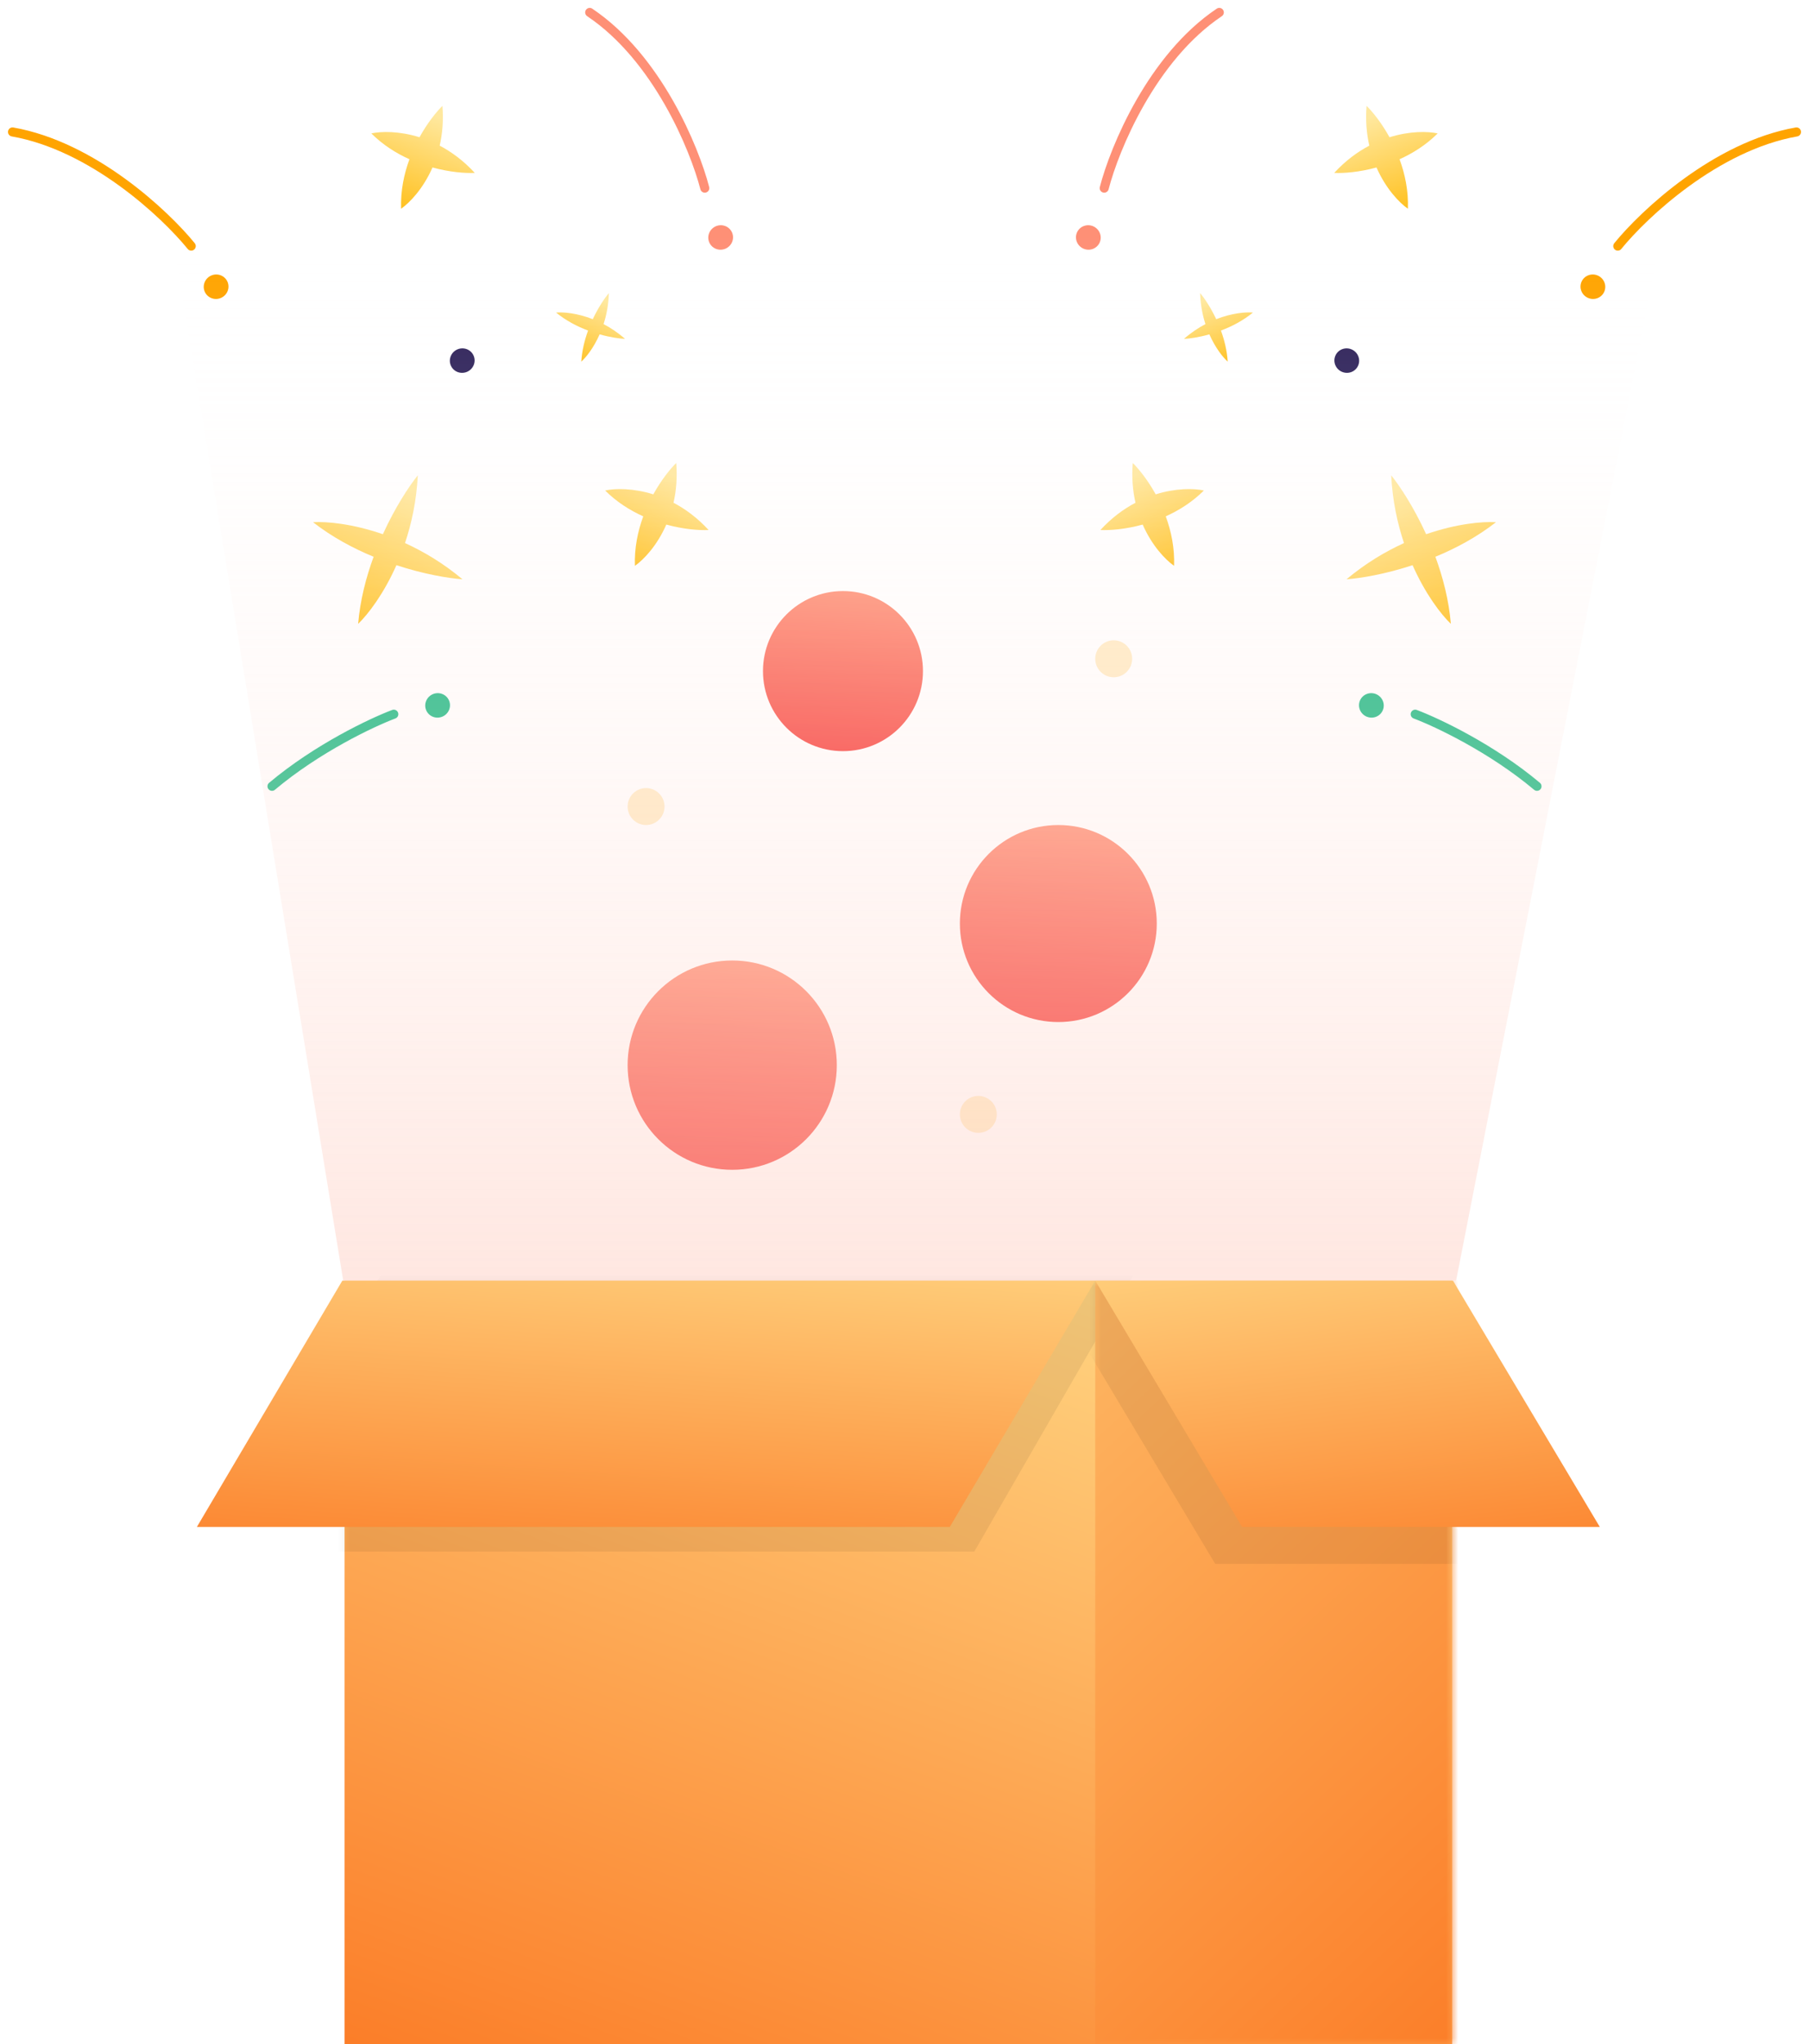 <svg width="147" height="166" viewBox="0 0 147 166" fill="none" xmlns="http://www.w3.org/2000/svg">
<path fill-rule="evenodd" clip-rule="evenodd" d="M53.089 40.146C53.73 38.984 54.446 38.096 54.951 37.6C55.047 38.79 54.949 39.868 54.73 40.828C55.692 41.334 56.668 42.049 57.581 43.042C56.819 43.078 55.557 42.985 54.145 42.601C53.395 44.31 52.309 45.45 51.595 45.95C51.542 44.5 51.829 43.135 52.271 41.932C51.191 41.446 50.112 40.768 49.173 39.833C49.981 39.659 51.438 39.629 53.089 40.146Z" fill="url(#paint0_linear_11_46)"/>
<path fill-rule="evenodd" clip-rule="evenodd" d="M48.17 25.921C48.622 24.956 49.138 24.201 49.476 23.8C49.452 24.738 49.285 25.584 49.046 26.32C49.625 26.624 50.218 27.017 50.791 27.521C50.333 27.5 49.586 27.394 48.727 27.152C48.242 28.25 47.63 29.014 47.238 29.367C47.292 28.475 47.505 27.616 47.786 26.844C46.911 26.514 45.992 26.042 45.185 25.382C45.763 25.329 46.889 25.419 48.17 25.921Z" fill="url(#paint1_linear_11_46)"/>
<path fill-rule="evenodd" clip-rule="evenodd" d="M34.089 11.146C34.73 9.984 35.446 9.096 35.951 8.6C36.047 9.79 35.949 10.868 35.73 11.828C36.692 12.334 37.668 13.049 38.581 14.042C37.819 14.079 36.557 13.985 35.145 13.601C34.395 15.31 33.309 16.45 32.595 16.951C32.542 15.5 32.829 14.135 33.271 12.932C32.191 12.446 31.112 11.768 30.173 10.833C30.981 10.659 32.438 10.629 34.089 11.146Z" fill="url(#paint2_linear_11_46)"/>
<path fill-rule="evenodd" clip-rule="evenodd" d="M31.113 43.383C32.102 41.212 33.226 39.502 33.951 38.6C33.847 40.645 33.45 42.492 32.911 44.102C34.437 44.797 36.035 45.75 37.581 47.042C36.438 46.962 34.45 46.632 32.213 45.899C31.174 48.242 29.908 49.891 29.103 50.662C29.265 48.744 29.745 46.889 30.36 45.215C28.69 44.526 26.975 43.608 25.436 42.407C26.559 42.339 28.657 42.535 31.113 43.383Z" fill="url(#paint3_linear_11_46)"/>
<circle cx="1" cy="1" r="1" transform="matrix(0.934 0.357 -0.373 0.928 37 28)" fill="#2F235A"/>
<circle cx="1" cy="1" r="1" transform="matrix(0.934 0.357 -0.373 0.928 58 18)" fill="#FE9076"/>
<circle cx="1" cy="1" r="1" transform="matrix(0.934 0.357 -0.373 0.928 17 22)" fill="#FFA400"/>
<circle cx="1" cy="1" r="1" transform="matrix(0.934 0.357 -0.373 0.928 35 56)" fill="#23BB86"/>
<path d="M57.271 15.279C56.438 12.053 53.402 4.682 47.92 1.009" stroke="#FE9076" stroke-width="0.737" stroke-linecap="round"/>
<path d="M15.539 19.985C13.419 17.373 7.547 11.862 1.018 10.716" stroke="#FFA400" stroke-width="0.737" stroke-linecap="round"/>
<path d="M32 58C30.233 58.664 25.781 60.764 22.104 63.855" stroke="#23BB86" stroke-width="0.737" stroke-linecap="round"/>
<path fill-rule="evenodd" clip-rule="evenodd" d="M93.911 40.146C93.27 38.984 92.554 38.096 92.049 37.6C91.953 38.79 92.051 39.868 92.27 40.828C91.308 41.334 90.332 42.049 89.419 43.042C90.181 43.078 91.443 42.985 92.855 42.601C93.605 44.31 94.691 45.45 95.405 45.95C95.458 44.5 95.171 43.135 94.729 41.932C95.809 41.446 96.888 40.768 97.827 39.833C97.019 39.659 95.562 39.629 93.911 40.146Z" fill="url(#paint4_linear_11_46)"/>
<path fill-rule="evenodd" clip-rule="evenodd" d="M98.83 25.921C98.378 24.956 97.862 24.201 97.524 23.8C97.548 24.738 97.715 25.584 97.954 26.32C97.375 26.624 96.782 27.017 96.209 27.521C96.667 27.5 97.415 27.394 98.273 27.152C98.758 28.25 99.37 29.014 99.762 29.367C99.708 28.475 99.496 27.616 99.214 26.844C100.089 26.514 101.009 26.042 101.815 25.382C101.237 25.329 100.111 25.419 98.83 25.921Z" fill="url(#paint5_linear_11_46)"/>
<path fill-rule="evenodd" clip-rule="evenodd" d="M112.911 11.146C112.27 9.984 111.554 9.096 111.049 8.6C110.953 9.79 111.051 10.868 111.27 11.828C110.308 12.334 109.332 13.049 108.419 14.042C109.181 14.079 110.443 13.985 111.855 13.601C112.605 15.31 113.691 16.45 114.405 16.951C114.458 15.5 114.171 14.135 113.729 12.932C114.809 12.446 115.888 11.768 116.827 10.833C116.019 10.659 114.563 10.629 112.911 11.146Z" fill="url(#paint6_linear_11_46)"/>
<path fill-rule="evenodd" clip-rule="evenodd" d="M115.887 43.383C114.898 41.212 113.774 39.502 113.049 38.6C113.153 40.645 113.55 42.492 114.089 44.102C112.564 44.797 110.965 45.75 109.419 47.042C110.562 46.962 112.55 46.632 114.787 45.899C115.826 48.242 117.092 49.891 117.897 50.662C117.735 48.744 117.255 46.889 116.64 45.215C118.31 44.526 120.025 43.608 121.565 42.407C120.441 42.339 118.343 42.535 115.887 43.383Z" fill="url(#paint7_linear_11_46)"/>
<circle cx="1" cy="1" r="1" transform="matrix(-0.934 0.357 0.373 0.928 110 28)" fill="#2F235A"/>
<circle cx="1" cy="1" r="1" transform="matrix(-0.934 0.357 0.373 0.928 89 18)" fill="#FE9076"/>
<circle cx="1" cy="1" r="1" transform="matrix(-0.934 0.357 0.373 0.928 130 22)" fill="#FFA400"/>
<circle cx="1" cy="1" r="1" transform="matrix(-0.934 0.357 0.373 0.928 112 56)" fill="#23BB86"/>
<path d="M89.729 15.279C90.562 12.053 93.598 4.682 99.08 1.009" stroke="#FE9076" stroke-width="0.737" stroke-linecap="round"/>
<path d="M131.461 19.985C133.581 17.373 139.453 11.862 145.982 10.716" stroke="#FFA400" stroke-width="0.737" stroke-linecap="round"/>
<path d="M115 58C116.767 58.664 121.219 60.764 124.897 63.855" stroke="#23BB86" stroke-width="0.737" stroke-linecap="round"/>
<rect x="28" y="104" width="90" height="62" fill="url(#paint8_linear_11_46)"/>
<mask id="mask0_11_46" style="mask-type:alpha" maskUnits="userSpaceOnUse" x="28" y="104" width="90" height="62">
<rect x="28" y="104" width="90" height="62" fill="#C4C4C4"/>
</mask>
<g mask="url(#mask0_11_46)">
<path d="M31.827 102L93 102L79.173 126L18 126L31.827 102Z" fill="black" fill-opacity="0.07"/>
<rect x="89" y="104" width="90" height="62" fill="url(#paint9_linear_11_46)"/>
</g>
<path d="M27.818 104L89 104L77.182 124L16 124L27.818 104Z" fill="url(#paint10_linear_11_46)"/>
<mask id="mask1_11_46" style="mask-type:alpha" maskUnits="userSpaceOnUse" x="89" y="104" width="29" height="62">
<rect x="89" y="104" width="29" height="62" fill="#C4C4C4"/>
</mask>
<g mask="url(#mask1_11_46)">
<path d="M114.254 104L85 104L98.746 127L128 127L114.254 104Z" fill="black" fill-opacity="0.07"/>
</g>
<path d="M118.068 104L89 104L100.932 124L130 124L118.068 104Z" fill="url(#paint11_linear_11_46)"/>
<circle cx="59.5" cy="86.5" r="8.5" fill="url(#paint12_linear_11_46)"/>
<circle cx="86" cy="75" r="8" fill="url(#paint13_linear_11_46)"/>
<circle cx="68.5" cy="54.5" r="6.5" fill="url(#paint14_linear_11_46)"/>
<circle cx="90.5" cy="53.5" r="1.5" fill="#FFA800" fill-opacity="0.23"/>
<circle cx="79.5" cy="90.5" r="1.5" fill="#FFA800" fill-opacity="0.23"/>
<circle cx="52.5" cy="65.5" r="1.5" fill="#FFA800" fill-opacity="0.23"/>
<path d="M118.323 104H27.889L14 19H135L118.323 104Z" fill="url(#paint15_linear_11_46)"/>
<defs>
<linearGradient id="paint0_linear_11_46" x1="54.566" y1="38.478" x2="51.554" y2="46.372" gradientUnits="userSpaceOnUse">
<stop stop-color="#FFE89E"/>
<stop offset="1" stop-color="#FFBF1A"/>
</linearGradient>
<linearGradient id="paint1_linear_11_46" x1="48.871" y1="24.253" x2="46.863" y2="29.515" gradientUnits="userSpaceOnUse">
<stop stop-color="#FFE89E"/>
<stop offset="1" stop-color="#FFBF1A"/>
</linearGradient>
<linearGradient id="paint2_linear_11_46" x1="35.566" y1="9.478" x2="32.554" y2="17.372" gradientUnits="userSpaceOnUse">
<stop stop-color="#FFE89E"/>
<stop offset="1" stop-color="#FFBF1A"/>
</linearGradient>
<linearGradient id="paint3_linear_11_46" x1="33.452" y1="39.89" x2="29.101" y2="51.292" gradientUnits="userSpaceOnUse">
<stop stop-color="#FFE89E"/>
<stop offset="1" stop-color="#FFBF1A"/>
</linearGradient>
<linearGradient id="paint4_linear_11_46" x1="92.434" y1="38.478" x2="95.446" y2="46.372" gradientUnits="userSpaceOnUse">
<stop stop-color="#FFE89E"/>
<stop offset="1" stop-color="#FFBF1A"/>
</linearGradient>
<linearGradient id="paint5_linear_11_46" x1="98.129" y1="24.253" x2="100.137" y2="29.515" gradientUnits="userSpaceOnUse">
<stop stop-color="#FFE89E"/>
<stop offset="1" stop-color="#FFBF1A"/>
</linearGradient>
<linearGradient id="paint6_linear_11_46" x1="111.434" y1="9.478" x2="114.446" y2="17.372" gradientUnits="userSpaceOnUse">
<stop stop-color="#FFE89E"/>
<stop offset="1" stop-color="#FFBF1A"/>
</linearGradient>
<linearGradient id="paint7_linear_11_46" x1="113.548" y1="39.89" x2="117.899" y2="51.292" gradientUnits="userSpaceOnUse">
<stop stop-color="#FFE89E"/>
<stop offset="1" stop-color="#FFBF1A"/>
</linearGradient>
<linearGradient id="paint8_linear_11_46" x1="58.064" y1="92.521" x2="22.412" y2="191.057" gradientUnits="userSpaceOnUse">
<stop stop-color="#FFD481"/>
<stop offset="1" stop-color="#FA620C"/>
</linearGradient>
<linearGradient id="paint9_linear_11_46" x1="43.152" y1="100.068" x2="151.613" y2="216.373" gradientUnits="userSpaceOnUse">
<stop stop-color="#FFD481"/>
<stop offset="0.833" stop-color="#FA620C"/>
</linearGradient>
<linearGradient id="paint10_linear_11_46" x1="29.078" y1="96.852" x2="26.088" y2="139.46" gradientUnits="userSpaceOnUse">
<stop stop-color="#FFD481"/>
<stop offset="1" stop-color="#FA620C"/>
</linearGradient>
<linearGradient id="paint11_linear_11_46" x1="122.655" y1="96.852" x2="127.922" y2="139.012" gradientUnits="userSpaceOnUse">
<stop stop-color="#FFD481"/>
<stop offset="1" stop-color="#FA620C"/>
</linearGradient>
<linearGradient id="paint12_linear_11_46" x1="60.144" y1="75.195" x2="58.527" y2="98.138" gradientUnits="userSpaceOnUse">
<stop stop-color="#FF9F81"/>
<stop offset="1" stop-color="#F53838"/>
</linearGradient>
<linearGradient id="paint13_linear_11_46" x1="86.606" y1="64.36" x2="85.084" y2="85.954" gradientUnits="userSpaceOnUse">
<stop stop-color="#FF9F81"/>
<stop offset="1" stop-color="#F53838"/>
</linearGradient>
<linearGradient id="paint14_linear_11_46" x1="68.992" y1="45.855" x2="67.756" y2="63.4" gradientUnits="userSpaceOnUse">
<stop stop-color="#FF9F81"/>
<stop offset="1" stop-color="#F53838"/>
</linearGradient>
<linearGradient id="paint15_linear_11_46" x1="73.506" y1="19" x2="73.506" y2="199.585" gradientUnits="userSpaceOnUse">
<stop stop-color="white" stop-opacity="0"/>
<stop offset="1" stop-color="#FE9277"/>
</linearGradient>
</defs>
</svg>
